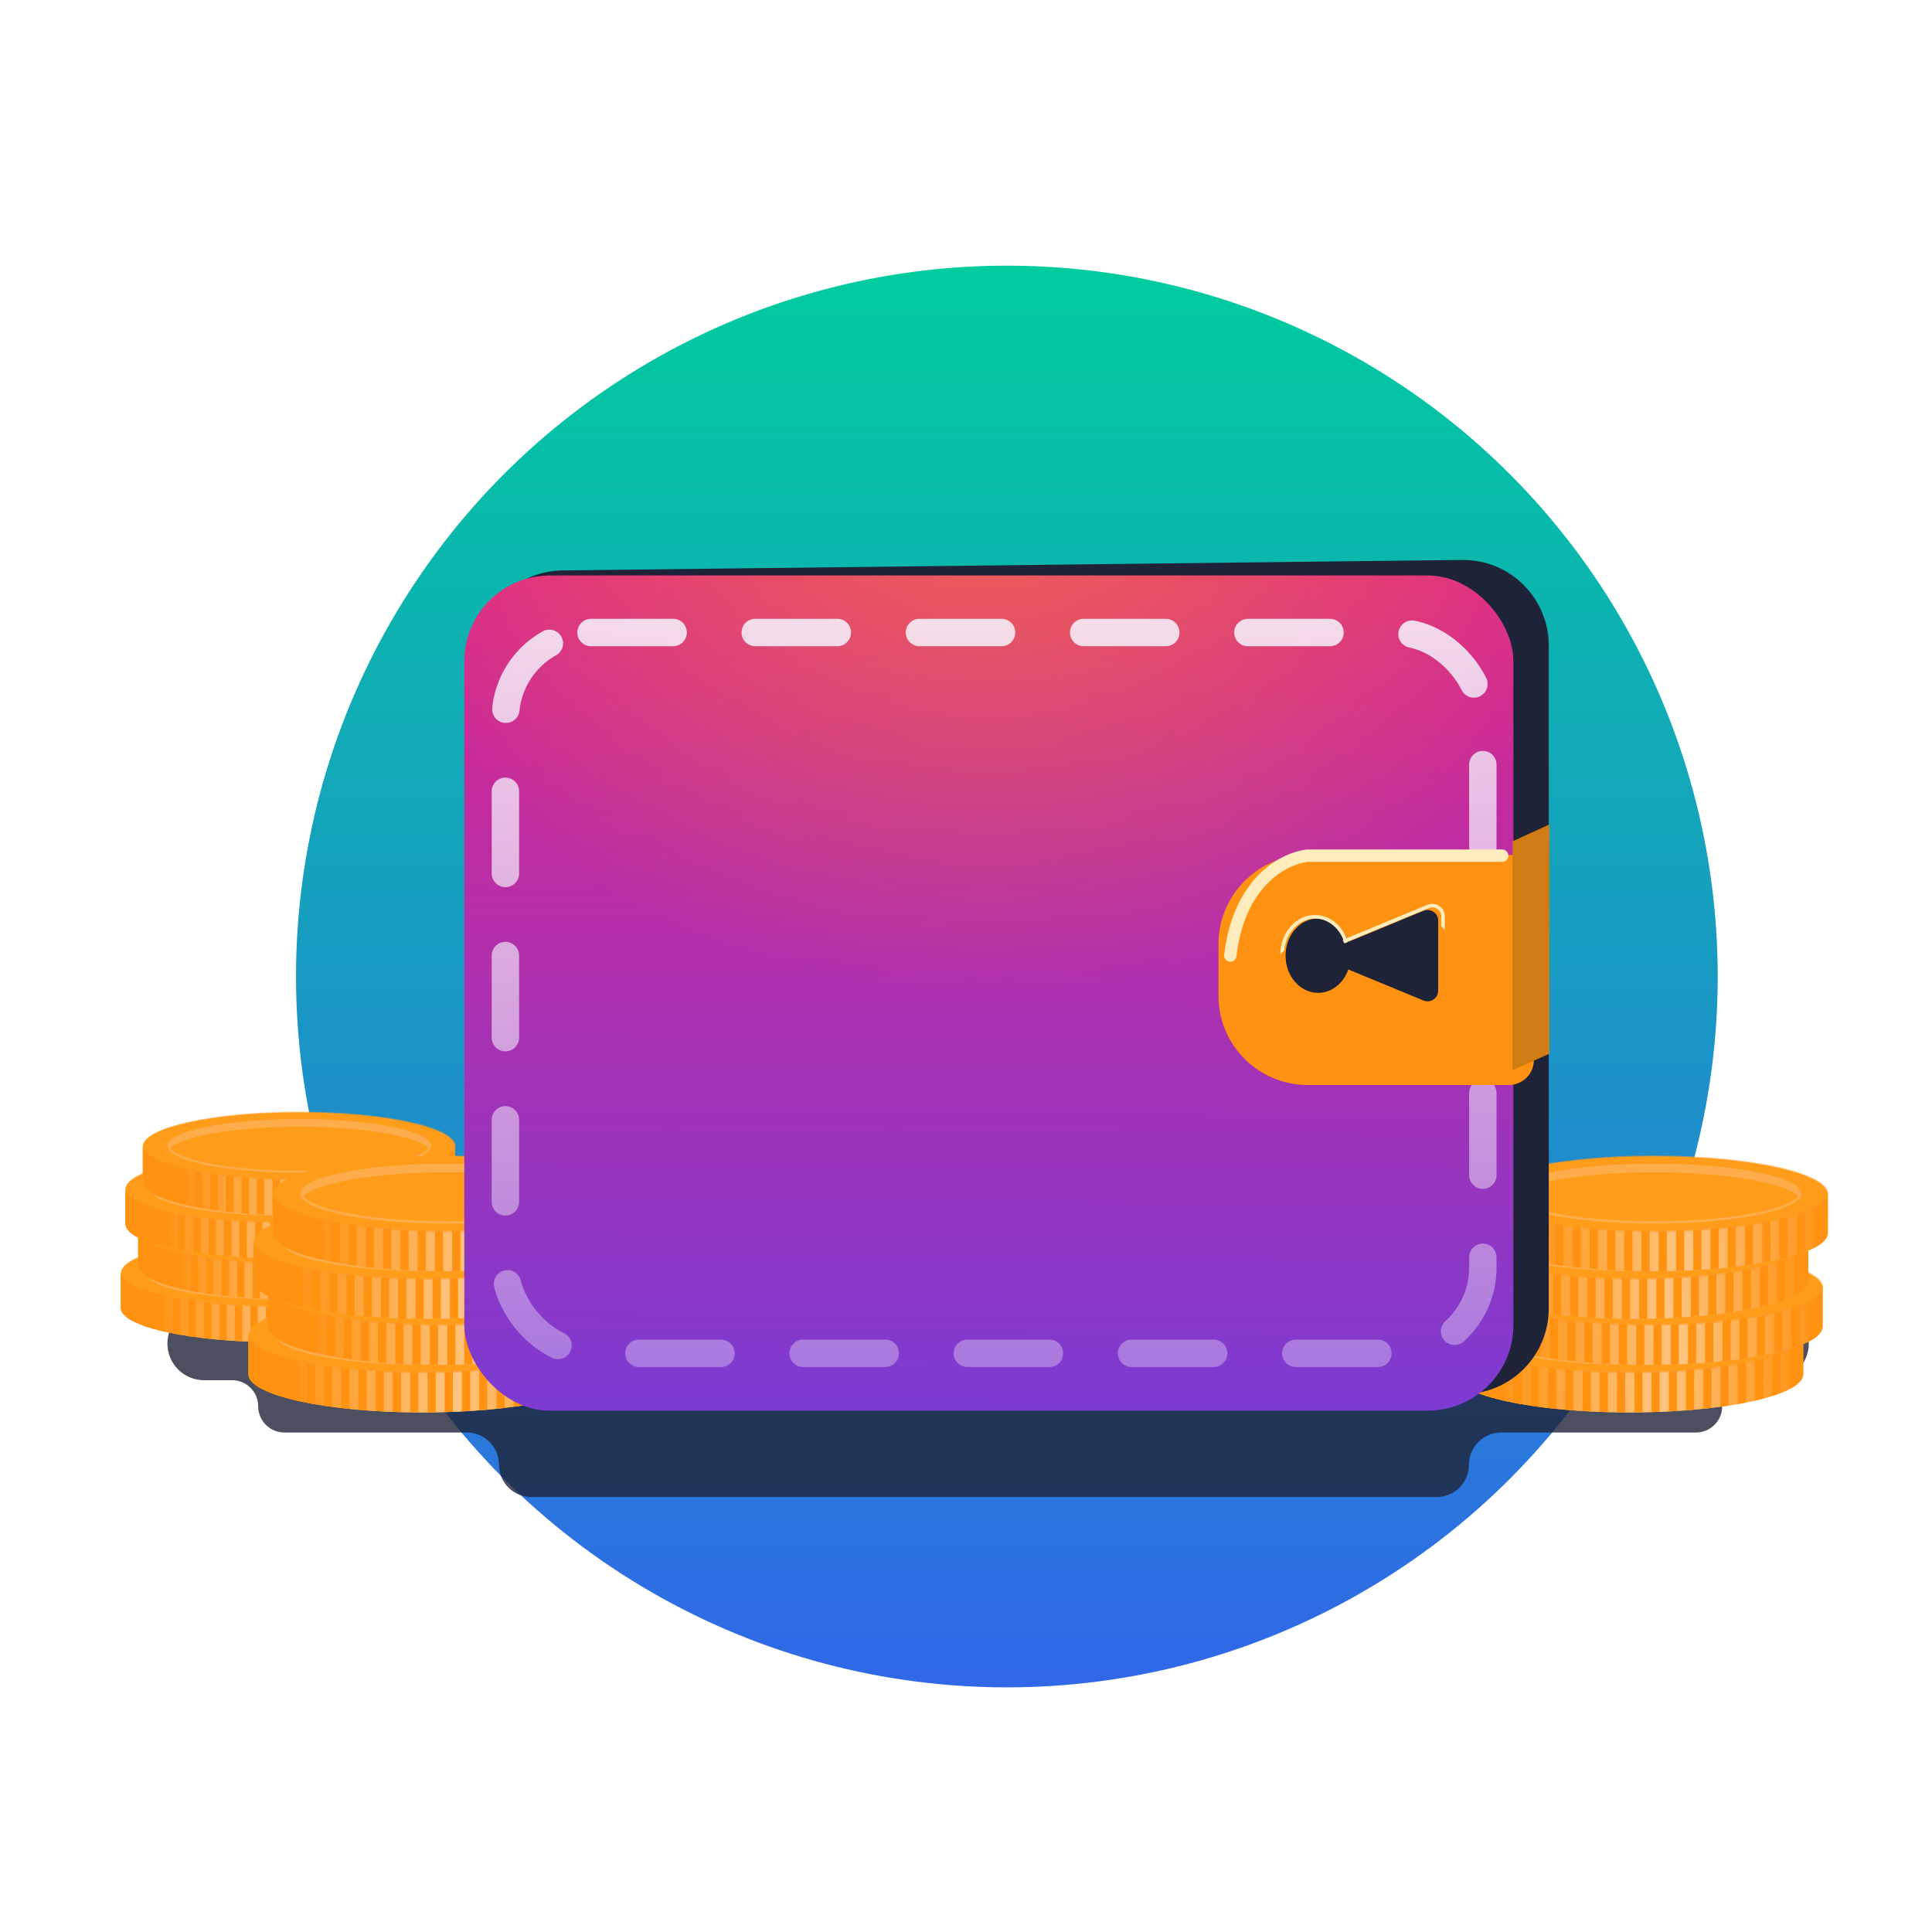 <svg width="80" height="80" viewBox="0 0 80 80" fill="none" xmlns="http://www.w3.org/2000/svg">
<mask id="mask0" mask-type="alpha" maskUnits="userSpaceOnUse" x="0" y="0" width="80" height="80">
<rect width="80" height="80" fill="#C4C4C4"/>
</mask>
<g mask="url(#mask0)">
<circle cx="41.692" cy="40.435" r="29.435" fill="url(#paint0_linear)"/>
<path d="M6.932 55.635C6.932 54.799 7.61 54.12 8.447 54.12H73.383C74.219 54.12 74.898 54.799 74.898 55.635C74.898 56.472 74.219 57.151 73.383 57.151H72.395C71.797 57.151 71.312 57.636 71.312 58.234C71.312 58.832 70.827 59.317 70.228 59.317H62.161C61.423 59.317 60.825 59.916 60.825 60.653C60.825 61.391 60.227 61.989 59.489 61.989H21.998C21.26 61.989 20.662 61.391 20.662 60.653C20.662 59.916 20.064 59.317 19.326 59.317H11.775C11.177 59.317 10.691 58.832 10.691 58.234C10.691 57.636 10.206 57.151 9.608 57.151H8.447C7.61 57.151 6.932 56.472 6.932 55.635Z" fill="#1F2337" fill-opacity="0.8"/>
<path d="M17.928 54.189H17.93V52.729C17.93 51.943 15.036 51.306 11.465 51.306C7.895 51.306 5 51.943 5 52.729V54.189H5.002C5.091 54.958 7.95 55.576 11.465 55.576C14.98 55.576 17.839 54.958 17.928 54.189Z" fill="#FFA318"/>
<path d="M5.011 52.729H5V54.189H5.002C5.091 54.959 7.95 55.576 11.465 55.576C14.98 55.576 17.839 54.959 17.928 54.189H17.93V52.729H17.919C17.725 53.477 14.91 54.07 11.465 54.07C8.02 54.07 5.205 53.477 5.011 52.729Z" fill="url(#paint1_linear)"/>
<path fill-rule="evenodd" clip-rule="evenodd" d="M5.239 53.038V54.544C5.322 54.608 5.424 54.67 5.544 54.729V53.223C5.424 53.164 5.322 53.102 5.239 53.038ZM5.877 53.366V54.872C5.972 54.908 6.074 54.942 6.182 54.976V53.47C6.074 53.436 5.972 53.402 5.877 53.366ZM6.523 53.567V55.073C6.621 55.098 6.723 55.123 6.828 55.147V53.641C6.723 53.617 6.621 53.592 6.523 53.567ZM7.161 53.711V55.217C7.26 55.236 7.362 55.255 7.466 55.273V53.767C7.362 53.749 7.26 53.73 7.161 53.711ZM7.799 53.821V55.327C7.899 55.342 8.001 55.356 8.105 55.37V53.864C8.001 53.85 7.899 53.836 7.799 53.821ZM8.445 53.907V55.413C8.545 55.424 8.647 55.435 8.75 55.446V53.94C8.647 53.929 8.545 53.918 8.445 53.907ZM9.083 53.971V55.477C9.184 55.486 9.286 55.494 9.389 55.502V53.996C9.286 53.988 9.184 53.98 9.083 53.971ZM9.721 54.018V55.524C9.822 55.53 9.924 55.536 10.026 55.541V54.035C9.924 54.03 9.822 54.024 9.721 54.018ZM10.367 54.05V55.556C10.468 55.56 10.57 55.563 10.673 55.566V54.06C10.57 54.057 10.468 54.054 10.367 54.05ZM11.005 54.067V55.573C11.106 55.574 11.208 55.575 11.31 55.576V54.07C11.208 54.069 11.106 54.068 11.005 54.067ZM11.643 54.07V55.575C11.745 55.575 11.847 55.574 11.948 55.572V54.066C11.847 54.068 11.745 54.069 11.643 54.07ZM12.289 54.058V55.564C12.392 55.562 12.494 55.558 12.595 55.554V54.048C12.494 54.052 12.392 54.056 12.289 54.058ZM12.927 54.033V55.539C13.03 55.534 13.132 55.528 13.232 55.522V54.016C13.132 54.022 13.03 54.028 12.927 54.033ZM13.566 53.993V55.499C13.668 55.491 13.77 55.483 13.871 55.474V53.968C13.77 53.977 13.668 53.985 13.566 53.993ZM14.211 53.935V55.441C14.315 55.43 14.416 55.419 14.516 55.407V53.901C14.416 53.913 14.315 53.924 14.211 53.935ZM14.85 53.859V55.365C14.953 55.35 15.055 55.336 15.155 55.32V53.814C15.055 53.83 14.953 53.844 14.85 53.859ZM15.488 53.76V55.266C15.592 55.247 15.694 55.228 15.793 55.209V53.703C15.694 53.722 15.592 53.741 15.488 53.76ZM16.133 53.63V55.136C16.239 55.111 16.341 55.086 16.438 55.06V53.554C16.341 53.58 16.239 53.605 16.133 53.63ZM16.771 53.457V54.963C16.88 54.929 16.982 54.893 17.077 54.857V53.351C16.982 53.387 16.88 53.423 16.771 53.457ZM17.409 53.203V54.709C17.532 54.645 17.634 54.58 17.715 54.512V53.012H17.706C17.628 53.078 17.528 53.142 17.409 53.203Z" fill="#FF9211"/>
<g style="mix-blend-mode:multiply">
<path fill-rule="evenodd" clip-rule="evenodd" d="M16.884 52.853C16.919 52.801 16.938 52.749 16.938 52.695C16.938 52.081 14.494 51.584 11.48 51.584C8.466 51.584 6.022 52.081 6.022 52.695C6.022 52.749 6.041 52.801 6.077 52.853C6.452 52.314 8.728 51.899 11.48 51.899C14.232 51.899 16.508 52.313 16.884 52.853Z" fill="#FFC177"/>
</g>
<path d="M16.89 52.696C16.89 52.757 16.86 52.821 16.793 52.888C16.725 52.955 16.623 53.023 16.487 53.088C16.216 53.218 15.821 53.337 15.328 53.438C14.345 53.638 12.983 53.762 11.478 53.762C9.973 53.762 8.612 53.638 7.628 53.438C7.136 53.337 6.741 53.218 6.47 53.088C6.334 53.023 6.232 52.955 6.164 52.888C6.096 52.821 6.067 52.757 6.067 52.696C6.067 52.636 6.096 52.572 6.164 52.505C6.232 52.438 6.334 52.37 6.47 52.305C6.741 52.174 7.136 52.056 7.628 51.955C8.612 51.755 9.973 51.631 11.478 51.631C12.983 51.631 14.345 51.755 15.328 51.955C15.821 52.056 16.216 52.174 16.487 52.305C16.623 52.37 16.725 52.438 16.793 52.505C16.86 52.572 16.89 52.636 16.89 52.696Z" stroke="#FFC177" stroke-width="0.092"/>
<g style="mix-blend-mode:multiply" opacity="0.5">
<ellipse cx="11.491" cy="52.697" rx="6.465" ry="1.423" fill="#FF981D"/>
</g>
<path d="M18.646 52.422H18.648V50.961C18.648 50.175 15.754 49.538 12.184 49.538C8.613 49.538 5.719 50.175 5.719 50.961V52.422H5.721C5.809 53.191 8.669 53.808 12.184 53.808C15.698 53.808 18.558 53.191 18.646 52.422Z" fill="#FFA318"/>
<path d="M5.731 50.962H5.72V52.422H5.722C5.81 53.191 8.67 53.808 12.185 53.808C15.7 53.808 18.559 53.191 18.648 52.422H18.65V50.962H18.639C18.445 51.709 15.63 52.302 12.185 52.302C8.74 52.302 5.925 51.709 5.731 50.962Z" fill="url(#paint2_linear)"/>
<path fill-rule="evenodd" clip-rule="evenodd" d="M5.975 51.269V52.775C6.057 52.839 6.16 52.901 6.28 52.961V51.455C6.16 51.395 6.057 51.333 5.975 51.269ZM6.612 51.597V53.103C6.707 53.139 6.809 53.174 6.918 53.207V51.701C6.809 51.668 6.707 51.633 6.612 51.597ZM7.259 51.798V53.304C7.356 53.329 7.458 53.354 7.564 53.378V51.872C7.458 51.848 7.356 51.823 7.259 51.798ZM7.896 51.942V53.448C7.995 53.467 8.097 53.486 8.202 53.504V51.998C8.097 51.98 7.995 51.961 7.896 51.942ZM8.535 52.052V53.558C8.635 53.573 8.736 53.587 8.84 53.601V52.095C8.736 52.081 8.635 52.067 8.535 52.052ZM9.18 52.138V53.644C9.281 53.655 9.382 53.666 9.486 53.677V52.171C9.382 52.16 9.281 52.149 9.18 52.138ZM9.819 52.202V53.708C9.919 53.717 10.021 53.725 10.124 53.733V52.227C10.021 52.219 9.919 52.211 9.819 52.202ZM10.457 52.249V53.755C10.557 53.762 10.659 53.767 10.762 53.772V52.266C10.659 52.261 10.557 52.256 10.457 52.249ZM11.103 52.281V53.787C11.204 53.791 11.306 53.794 11.408 53.797V52.291C11.306 52.288 11.204 52.285 11.103 52.281ZM11.741 52.298V53.804C11.842 53.806 11.944 53.806 12.046 53.807V52.301C11.944 52.3 11.842 52.3 11.741 52.298ZM12.379 52.301V53.807C12.481 53.806 12.583 53.805 12.684 53.803V52.297C12.583 52.299 12.481 52.3 12.379 52.301ZM13.025 52.29V53.796C13.127 53.793 13.229 53.789 13.33 53.785V52.279C13.229 52.283 13.127 52.287 13.025 52.29ZM13.663 52.264V53.77C13.765 53.765 13.867 53.759 13.968 53.753V52.247C13.867 52.253 13.765 52.259 13.663 52.264ZM14.3 52.224V53.73C14.403 53.722 14.505 53.714 14.606 53.705V52.199C14.505 52.208 14.403 52.216 14.3 52.224ZM14.947 52.166V53.672C15.05 53.661 15.152 53.65 15.252 53.638V52.132C15.152 52.144 15.05 52.155 14.947 52.166ZM15.585 52.09V53.596C15.688 53.582 15.79 53.567 15.89 53.552V52.046C15.79 52.061 15.688 52.076 15.585 52.09ZM16.223 51.991V53.497C16.327 53.479 16.429 53.46 16.528 53.44V51.934C16.429 51.954 16.327 51.973 16.223 51.991ZM16.869 51.861V53.367C16.974 53.343 17.076 53.317 17.174 53.291V51.785C17.076 51.811 16.974 51.837 16.869 51.861ZM17.507 51.689V53.195C17.616 53.16 17.717 53.125 17.812 53.088V51.582C17.717 51.619 17.616 51.654 17.507 51.689ZM18.145 51.434V52.94C18.267 52.877 18.37 52.811 18.45 52.743V51.243H18.443C18.364 51.309 18.264 51.373 18.145 51.434Z" fill="#FF9211"/>
<g style="mix-blend-mode:multiply">
<path fill-rule="evenodd" clip-rule="evenodd" d="M17.603 51.087C17.639 51.036 17.658 50.983 17.658 50.929C17.658 50.316 15.214 49.818 12.2 49.818C9.186 49.818 6.742 50.316 6.742 50.929C6.742 50.983 6.761 51.035 6.797 51.087C7.173 50.548 9.448 50.133 12.2 50.133C14.952 50.133 17.228 50.548 17.603 51.087Z" fill="#FFC177"/>
</g>
<path d="M17.61 50.929C17.61 50.989 17.58 51.053 17.513 51.12C17.445 51.188 17.343 51.255 17.207 51.32C16.936 51.451 16.541 51.57 16.048 51.67C15.064 51.87 13.703 51.995 12.198 51.995C10.693 51.995 9.332 51.87 8.348 51.67C7.856 51.57 7.461 51.451 7.189 51.32C7.054 51.255 6.951 51.188 6.884 51.12C6.816 51.053 6.786 50.989 6.786 50.929C6.786 50.868 6.816 50.804 6.884 50.737C6.951 50.67 7.054 50.603 7.189 50.537C7.461 50.407 7.856 50.288 8.348 50.188C9.332 49.987 10.693 49.863 12.198 49.863C13.703 49.863 15.064 49.987 16.048 50.188C16.541 50.288 16.936 50.407 17.207 50.537C17.343 50.603 17.445 50.67 17.513 50.737C17.58 50.804 17.61 50.868 17.61 50.929Z" stroke="#FFC177" stroke-width="0.092"/>
<g style="mix-blend-mode:multiply" opacity="0.5">
<ellipse cx="12.209" cy="50.931" rx="6.465" ry="1.423" fill="#FF981D"/>
</g>
<path d="M18.12 50.716H18.122V49.256C18.122 48.469 15.228 47.832 11.657 47.832C8.087 47.832 5.192 48.469 5.192 49.256V50.716H5.194C5.283 51.485 8.142 52.102 11.657 52.102C15.172 52.102 18.031 51.485 18.12 50.716Z" fill="#FFA318"/>
<path d="M5.203 49.256H5.192V50.716H5.194C5.283 51.485 8.142 52.103 11.657 52.103C15.172 52.103 18.031 51.485 18.12 50.716H18.122V49.256H18.111C17.917 50.004 15.102 50.597 11.657 50.597C8.212 50.597 5.397 50.004 5.203 49.256Z" fill="url(#paint3_linear)"/>
<path fill-rule="evenodd" clip-rule="evenodd" d="M5.434 49.561V51.067C5.516 51.131 5.618 51.194 5.739 51.254V49.747C5.618 49.688 5.516 49.625 5.434 49.561ZM6.08 49.894V51.4C6.175 51.435 6.277 51.47 6.385 51.503V49.997C6.277 49.964 6.175 49.929 6.08 49.894ZM6.718 50.091V51.597C6.816 51.623 6.917 51.648 7.023 51.671V50.165C6.917 50.142 6.816 50.117 6.718 50.091ZM7.356 50.236V51.742C7.455 51.761 7.556 51.78 7.661 51.798V50.292C7.556 50.274 7.455 50.255 7.356 50.236ZM8.002 50.347V51.853C8.102 51.868 8.203 51.882 8.307 51.896V50.39C8.203 50.377 8.102 50.362 8.002 50.347ZM8.64 50.432V51.938C8.74 51.949 8.842 51.961 8.945 51.971V50.465C8.842 50.455 8.74 50.443 8.64 50.432ZM9.278 50.496V52.002C9.379 52.011 9.48 52.019 9.583 52.027V50.521C9.48 50.513 9.379 50.505 9.278 50.496ZM9.916 50.544V52.05C10.017 52.056 10.118 52.062 10.221 52.067V50.561C10.118 50.556 10.017 50.55 9.916 50.544ZM10.562 50.575V52.081C10.663 52.085 10.765 52.089 10.867 52.091V50.585C10.765 50.583 10.663 50.579 10.562 50.575ZM11.2 50.592V52.098C11.301 52.1 11.403 52.101 11.505 52.101V50.595C11.403 50.595 11.301 50.594 11.2 50.592ZM11.838 50.595V52.101C11.94 52.1 12.042 52.099 12.143 52.098V50.592C12.042 50.593 11.94 50.594 11.838 50.595ZM12.484 50.584V52.09C12.586 52.087 12.688 52.084 12.789 52.08V50.574C12.688 50.578 12.586 50.581 12.484 50.584ZM13.122 50.559V52.065C13.225 52.06 13.326 52.054 13.427 52.047V50.541C13.326 50.548 13.225 50.554 13.122 50.559ZM13.76 50.519V52.025C13.863 52.017 13.964 52.008 14.065 51.999V50.493C13.964 50.502 13.863 50.511 13.76 50.519ZM14.406 50.461V51.967C14.509 51.956 14.611 51.945 14.711 51.933V50.427C14.611 50.439 14.509 50.45 14.406 50.461ZM15.044 50.385V51.891C15.147 51.877 15.249 51.862 15.349 51.846V50.34C15.249 50.356 15.147 50.371 15.044 50.385ZM15.682 50.286V51.792C15.787 51.773 15.888 51.754 15.987 51.735V50.229C15.888 50.248 15.787 50.267 15.682 50.286ZM16.328 50.156V51.662C16.433 51.638 16.535 51.612 16.633 51.586V50.08C16.535 50.106 16.433 50.132 16.328 50.156ZM16.966 49.984V51.49C17.075 51.456 17.177 51.42 17.271 51.383V49.877C17.177 49.914 17.075 49.95 16.966 49.984ZM17.604 49.73V51.236C17.727 51.173 17.829 51.107 17.909 51.04V49.537H17.905C17.825 49.603 17.724 49.668 17.604 49.73Z" fill="#FF9211"/>
<g style="mix-blend-mode:multiply">
<path fill-rule="evenodd" clip-rule="evenodd" d="M17.076 49.379C17.112 49.328 17.131 49.275 17.131 49.222C17.131 48.608 14.687 48.11 11.673 48.11C8.659 48.11 6.215 48.608 6.215 49.222C6.215 49.275 6.234 49.328 6.27 49.379C6.645 48.84 8.921 48.425 11.673 48.425C14.425 48.425 16.701 48.84 17.076 49.379Z" fill="#FFC177"/>
</g>
<path d="M17.082 49.223C17.082 49.283 17.053 49.347 16.985 49.415C16.918 49.482 16.815 49.549 16.68 49.614C16.408 49.745 16.013 49.864 15.521 49.964C14.537 50.164 13.176 50.289 11.671 50.289C10.166 50.289 8.805 50.164 7.821 49.964C7.328 49.864 6.933 49.745 6.662 49.614C6.526 49.549 6.424 49.482 6.356 49.415C6.289 49.347 6.259 49.283 6.259 49.223C6.259 49.163 6.289 49.099 6.356 49.032C6.424 48.964 6.526 48.897 6.662 48.832C6.933 48.701 7.328 48.582 7.821 48.482C8.805 48.282 10.166 48.157 11.671 48.157C13.176 48.157 14.537 48.282 15.521 48.482C16.013 48.582 16.408 48.701 16.68 48.832C16.815 48.897 16.918 48.964 16.985 49.032C17.053 49.099 17.082 49.163 17.082 49.223Z" stroke="#FFC177" stroke-width="0.092"/>
<g style="mix-blend-mode:multiply" opacity="0.5">
<ellipse cx="11.674" cy="49.22" rx="6.465" ry="1.423" fill="#FF981D"/>
</g>
<path d="M18.839 48.945H18.841V47.485C18.841 46.699 15.947 46.062 12.377 46.062C8.806 46.062 5.912 46.699 5.912 47.485V48.945H5.914C6.002 49.715 8.862 50.332 12.377 50.332C15.891 50.332 18.751 49.715 18.839 48.945Z" fill="#FFA318"/>
<path d="M5.922 47.486H5.912V48.946H5.914C6.002 49.715 8.862 50.333 12.377 50.333C15.891 50.333 18.751 49.715 18.839 48.946H18.841V47.486H18.831C18.637 48.234 15.821 48.827 12.377 48.827C8.932 48.827 6.117 48.234 5.922 47.486Z" fill="url(#paint4_linear)"/>
<path fill-rule="evenodd" clip-rule="evenodd" d="M6.156 47.793V49.299C6.238 49.363 6.34 49.425 6.461 49.485V47.979C6.34 47.919 6.238 47.857 6.156 47.793ZM6.793 48.122V49.628C6.888 49.664 6.99 49.698 7.098 49.732V48.226C6.99 48.192 6.888 48.158 6.793 48.122ZM7.439 48.323V49.829C7.537 49.854 7.639 49.879 7.744 49.903V48.397C7.639 48.373 7.537 48.348 7.439 48.323ZM8.077 48.467V49.973C8.176 49.992 8.278 50.011 8.382 50.029V48.523C8.278 48.505 8.176 48.486 8.077 48.467ZM8.716 48.577V50.083C8.815 50.098 8.917 50.113 9.021 50.127V48.62C8.917 48.607 8.815 48.592 8.716 48.577ZM9.361 48.663V50.169C9.461 50.181 9.563 50.192 9.666 50.202V48.696C9.563 48.686 9.461 48.675 9.361 48.663ZM10 48.728V50.234C10.1 50.242 10.202 50.251 10.305 50.258V48.752C10.202 48.745 10.1 48.736 10 48.728ZM10.637 48.775V50.281C10.738 50.287 10.84 50.293 10.943 50.298V48.792C10.84 48.787 10.738 48.781 10.637 48.775ZM11.284 48.807V50.313C11.385 50.316 11.486 50.32 11.589 50.322V48.816C11.486 48.814 11.385 48.81 11.284 48.807ZM11.921 48.823V50.329C12.023 50.331 12.124 50.332 12.227 50.332V48.826C12.124 48.826 12.023 48.825 11.921 48.823ZM12.559 48.826V50.332C12.662 50.332 12.763 50.33 12.864 50.329V48.823C12.763 48.824 12.662 48.826 12.559 48.826ZM13.206 48.815V50.321C13.308 50.318 13.41 50.315 13.511 50.311V48.805C13.41 48.809 13.308 48.812 13.206 48.815ZM13.843 48.79V50.296C13.946 50.291 14.048 50.285 14.149 50.279V48.773C14.048 48.779 13.946 48.785 13.843 48.79ZM14.481 48.749V50.255C14.584 50.248 14.686 50.239 14.786 50.23V48.724C14.686 48.733 14.584 48.742 14.481 48.749ZM15.12 48.693V50.199C15.223 50.188 15.325 50.176 15.425 50.165V48.659C15.325 48.67 15.223 48.682 15.12 48.693ZM15.765 48.615V50.121C15.869 50.108 15.971 50.093 16.07 50.077V48.571C15.971 48.587 15.869 48.602 15.765 48.615ZM16.404 48.517V50.023C16.508 50.004 16.61 49.985 16.709 49.966V48.46C16.61 48.479 16.508 48.498 16.404 48.517ZM17.042 48.388V49.894C17.147 49.87 17.249 49.845 17.347 49.819V48.313C17.249 48.339 17.147 48.364 17.042 48.388ZM17.688 48.215V49.721C17.796 49.686 17.898 49.651 17.993 49.614V48.108C17.898 48.145 17.796 48.18 17.688 48.215ZM18.326 47.961V49.467C18.448 49.403 18.55 49.337 18.631 49.27V47.769H18.625C18.545 47.835 18.445 47.899 18.326 47.961Z" fill="#FF9211"/>
<g style="mix-blend-mode:multiply">
<path fill-rule="evenodd" clip-rule="evenodd" d="M17.801 47.611C17.837 47.559 17.855 47.507 17.855 47.453C17.855 46.839 15.412 46.342 12.398 46.342C9.384 46.342 6.94 46.839 6.94 47.453C6.94 47.507 6.959 47.559 6.994 47.61C7.37 47.071 9.646 46.656 12.398 46.656C15.15 46.656 17.426 47.071 17.801 47.611Z" fill="#FFC177"/>
</g>
<path d="M17.802 47.453C17.802 47.514 17.772 47.578 17.704 47.645C17.637 47.712 17.535 47.779 17.399 47.845C17.128 47.975 16.732 48.094 16.24 48.194C15.256 48.395 13.895 48.519 12.39 48.519C10.885 48.519 9.524 48.395 8.54 48.194C8.048 48.094 7.652 47.975 7.381 47.845C7.245 47.779 7.143 47.712 7.076 47.645C7.008 47.578 6.978 47.514 6.978 47.453C6.978 47.393 7.008 47.329 7.076 47.262C7.143 47.194 7.245 47.127 7.381 47.062C7.652 46.931 8.048 46.812 8.54 46.712C9.524 46.512 10.885 46.388 12.39 46.388C13.895 46.388 15.256 46.512 16.24 46.712C16.732 46.812 17.128 46.931 17.399 47.062C17.535 47.127 17.637 47.194 17.704 47.262C17.772 47.329 17.802 47.393 17.802 47.453Z" stroke="#FFC177" stroke-width="0.092"/>
<g style="mix-blend-mode:multiply" opacity="0.5">
<ellipse cx="12.4" cy="47.453" rx="6.465" ry="1.423" fill="#FF981D"/>
</g>
<path d="M24.697 56.941H24.699V55.313C24.699 54.436 21.472 53.726 17.491 53.726C13.511 53.726 10.284 54.436 10.284 55.313V56.941H10.286C10.385 57.798 13.573 58.487 17.491 58.487C21.41 58.487 24.598 57.798 24.697 56.941Z" fill="#FFA318"/>
<path d="M10.296 55.312H10.284V56.94H10.287C10.385 57.798 13.574 58.486 17.492 58.486C21.411 58.486 24.599 57.798 24.698 56.94H24.7V55.312H24.688C24.471 56.146 21.333 56.807 17.492 56.807C13.652 56.807 10.513 56.146 10.296 55.312Z" fill="url(#paint5_linear)"/>
<path fill-rule="evenodd" clip-rule="evenodd" d="M10.557 55.651V57.33C10.649 57.401 10.763 57.47 10.897 57.537V55.858C10.763 55.791 10.649 55.722 10.557 55.651ZM11.274 56.02V57.699C11.38 57.739 11.494 57.777 11.615 57.815V56.136C11.494 56.098 11.38 56.06 11.274 56.02ZM11.984 56.24V57.92C12.093 57.948 12.207 57.975 12.325 58.002V56.323C12.207 56.297 12.093 56.269 11.984 56.24ZM12.702 56.403V58.082C12.812 58.103 12.926 58.124 13.042 58.144V56.465C12.926 56.445 12.812 56.424 12.702 56.403ZM13.412 56.525V58.204C13.523 58.221 13.636 58.237 13.752 58.253V56.574C13.636 56.558 13.523 56.542 13.412 56.525ZM14.13 56.621V58.3C14.241 58.313 14.355 58.325 14.47 58.337V56.658C14.355 56.646 14.241 56.634 14.13 56.621ZM14.839 56.693V58.372C14.951 58.382 15.065 58.391 15.18 58.399V56.72C15.065 56.712 14.951 56.703 14.839 56.693ZM15.557 56.746V58.425C15.669 58.432 15.783 58.438 15.897 58.444V56.765C15.783 56.759 15.669 56.753 15.557 56.746ZM16.267 56.781V58.46C16.38 58.464 16.493 58.468 16.607 58.471V56.792C16.493 56.789 16.38 56.785 16.267 56.781ZM16.985 56.8V58.479C17.097 58.481 17.211 58.482 17.325 58.483V56.803C17.211 56.803 17.097 56.802 16.985 56.8ZM17.703 56.803V58.482C17.817 58.481 17.93 58.48 18.043 58.478V56.799C17.93 56.801 17.817 56.803 17.703 56.803ZM18.412 56.791V58.47C18.526 58.467 18.64 58.463 18.752 58.459V56.78C18.64 56.784 18.526 56.788 18.412 56.791ZM19.13 56.763V58.442C19.245 58.436 19.358 58.429 19.471 58.422V56.743C19.358 56.75 19.245 56.757 19.13 56.763ZM19.84 56.718V58.397C19.954 58.388 20.068 58.379 20.18 58.369V56.69C20.068 56.7 19.954 56.709 19.84 56.718ZM20.558 56.654V58.333C20.673 58.321 20.787 58.308 20.898 58.295V56.616C20.787 56.629 20.673 56.642 20.558 56.654ZM21.267 56.569V58.248C21.383 58.232 21.496 58.216 21.608 58.199V56.52C21.496 56.537 21.383 56.553 21.267 56.569ZM21.985 56.458V58.137C22.102 58.116 22.215 58.095 22.326 58.073V56.394C22.215 56.416 22.102 56.437 21.985 56.458ZM22.695 56.315V57.994C22.813 57.967 22.926 57.939 23.035 57.91V56.231C22.926 56.26 22.813 56.288 22.695 56.315ZM23.413 56.122V57.801C23.534 57.763 23.648 57.723 23.753 57.683V56.004C23.648 56.044 23.534 56.084 23.413 56.122ZM24.122 55.84V57.52C24.259 57.449 24.373 57.377 24.463 57.301V55.624H24.461C24.371 55.698 24.258 55.771 24.122 55.84Z" fill="#FF9211"/>
<g style="mix-blend-mode:multiply">
<path fill-rule="evenodd" clip-rule="evenodd" d="M23.532 55.452C23.572 55.395 23.593 55.336 23.593 55.276C23.593 54.592 20.868 54.037 17.508 54.037C14.147 54.037 11.423 54.592 11.423 55.276C11.423 55.336 11.444 55.395 11.484 55.452C11.902 54.851 14.44 54.388 17.508 54.388C20.576 54.388 23.113 54.85 23.532 55.452Z" fill="#FFC177"/>
</g>
<path d="M23.543 55.276C23.543 55.343 23.51 55.414 23.434 55.489C23.359 55.564 23.245 55.639 23.094 55.712C22.791 55.857 22.351 55.99 21.802 56.102C20.705 56.325 19.187 56.464 17.509 56.464C15.832 56.464 14.314 56.325 13.217 56.102C12.668 55.99 12.227 55.857 11.925 55.712C11.774 55.639 11.66 55.564 11.585 55.489C11.509 55.414 11.476 55.343 11.476 55.276C11.476 55.208 11.509 55.137 11.585 55.062C11.66 54.987 11.774 54.912 11.925 54.839C12.227 54.694 12.668 54.561 13.217 54.449C14.314 54.226 15.832 54.087 17.509 54.087C19.187 54.087 20.705 54.226 21.802 54.449C22.351 54.561 22.791 54.694 23.094 54.839C23.245 54.912 23.359 54.987 23.434 55.062C23.51 55.137 23.543 55.208 23.543 55.276Z" stroke="#FFC177" stroke-width="0.102"/>
<g style="mix-blend-mode:multiply" opacity="0.5">
<ellipse cx="17.516" cy="55.277" rx="7.208" ry="1.587" fill="#FF981D"/>
</g>
<path d="M25.512 54.971H25.514V53.343C25.514 52.467 22.287 51.756 18.306 51.756C14.326 51.756 11.099 52.467 11.099 53.343V54.971H11.101C11.2 55.829 14.388 56.517 18.306 56.517C22.225 56.517 25.413 55.829 25.512 54.971Z" fill="#FFA318"/>
<path d="M11.111 53.343H11.099V54.971H11.101C11.2 55.829 14.388 56.517 18.306 56.517C22.225 56.517 25.413 55.829 25.512 54.971H25.514V53.343H25.502C25.285 54.177 22.147 54.838 18.306 54.838C14.466 54.838 11.327 54.177 11.111 53.343Z" fill="url(#paint6_linear)"/>
<path fill-rule="evenodd" clip-rule="evenodd" d="M11.369 53.682V55.361C11.461 55.433 11.575 55.502 11.709 55.569V53.89C11.575 53.823 11.461 53.754 11.369 53.682ZM12.086 54.053V55.732C12.192 55.771 12.306 55.81 12.427 55.847V54.168C12.306 54.131 12.192 54.092 12.086 54.053ZM12.796 54.273V55.952C12.905 55.981 13.019 56.008 13.136 56.035V54.356C13.019 54.329 12.905 54.302 12.796 54.273ZM13.514 54.435V56.114C13.624 56.136 13.738 56.157 13.854 56.177V54.498C13.738 54.478 13.624 54.457 13.514 54.435ZM14.224 54.558V56.237C14.335 56.254 14.448 56.27 14.564 56.286V54.607C14.448 54.591 14.335 54.575 14.224 54.558ZM14.941 54.654V56.333C15.053 56.346 15.167 56.358 15.282 56.37V54.691C15.167 54.679 15.053 54.667 14.941 54.654ZM15.651 54.726V56.405C15.763 56.415 15.877 56.424 15.992 56.432V54.753C15.877 54.745 15.763 54.736 15.651 54.726ZM16.369 54.779V56.458C16.481 56.465 16.595 56.471 16.709 56.477V54.798C16.595 54.792 16.481 54.786 16.369 54.779ZM17.079 54.814V56.493C17.191 56.497 17.305 56.501 17.419 56.504V54.825C17.305 54.822 17.191 54.818 17.079 54.814ZM17.797 54.833V56.512C17.909 56.514 18.023 56.515 18.137 56.516V54.837C18.023 54.836 17.909 54.835 17.797 54.833ZM18.515 54.836V56.515C18.629 56.515 18.742 56.513 18.855 56.511V54.833C18.742 54.834 18.629 54.836 18.515 54.836ZM19.224 54.824V56.503C19.338 56.5 19.452 56.496 19.564 56.492V54.813C19.452 54.817 19.338 54.821 19.224 54.824ZM19.942 54.796V56.475C20.057 56.469 20.17 56.463 20.282 56.456V54.777C20.17 54.784 20.057 54.79 19.942 54.796ZM20.652 54.751V56.43C20.767 56.421 20.88 56.412 20.992 56.402V54.723C20.88 54.733 20.767 54.742 20.652 54.751ZM21.37 54.687V56.366C21.485 56.354 21.598 56.341 21.71 56.328V54.649C21.598 54.662 21.485 54.675 21.37 54.687ZM22.08 54.602V56.281C22.195 56.266 22.309 56.249 22.42 56.232V54.553C22.309 54.57 22.195 54.587 22.08 54.602ZM22.797 54.491V56.17C22.914 56.15 23.027 56.129 23.138 56.107V54.428C23.027 54.45 22.914 54.471 22.797 54.491ZM23.507 54.349V56.028C23.625 56.001 23.739 55.973 23.848 55.944V54.265C23.739 54.294 23.625 54.322 23.507 54.349ZM24.225 54.156V55.835C24.346 55.797 24.46 55.757 24.565 55.717V54.038C24.46 54.078 24.346 54.118 24.225 54.156ZM24.943 53.87V55.549C25.079 55.478 25.194 55.405 25.283 55.329V53.657H25.274C25.186 53.73 25.075 53.801 24.943 53.87Z" fill="#FF9211"/>
<g style="mix-blend-mode:multiply">
<path fill-rule="evenodd" clip-rule="evenodd" d="M24.35 53.486C24.39 53.429 24.41 53.37 24.41 53.311C24.41 52.626 21.686 52.071 18.326 52.071C14.965 52.071 12.241 52.626 12.241 53.311C12.241 53.37 12.261 53.429 12.301 53.486C12.72 52.885 15.258 52.422 18.325 52.422C21.394 52.422 23.932 52.885 24.35 53.486Z" fill="#FFC177"/>
</g>
<path d="M24.357 53.307C24.357 53.374 24.324 53.445 24.249 53.52C24.173 53.595 24.059 53.67 23.908 53.743C23.606 53.889 23.165 54.021 22.616 54.133C21.519 54.356 20.002 54.495 18.324 54.495C16.646 54.495 15.128 54.356 14.031 54.133C13.483 54.021 13.042 53.889 12.739 53.743C12.588 53.67 12.474 53.595 12.399 53.52C12.323 53.445 12.29 53.374 12.29 53.307C12.29 53.239 12.323 53.168 12.399 53.093C12.474 53.018 12.588 52.943 12.739 52.87C13.042 52.725 13.483 52.592 14.031 52.48C15.128 52.257 16.646 52.118 18.324 52.118C20.002 52.118 21.519 52.257 22.616 52.48C23.165 52.592 23.606 52.725 23.908 52.87C24.059 52.943 24.173 53.018 24.249 53.093C24.324 53.168 24.357 53.239 24.357 53.307Z" stroke="#FFC177" stroke-width="0.102"/>
<g style="mix-blend-mode:multiply" opacity="0.5">
<ellipse cx="18.322" cy="53.307" rx="7.208" ry="1.587" fill="#FF981D"/>
</g>
<path d="M24.911 53.066H24.914V51.438C24.914 50.562 21.687 49.852 17.706 49.852C13.725 49.852 10.498 50.562 10.498 51.438V53.066H10.501C10.599 53.924 13.787 54.612 17.706 54.612C21.625 54.612 24.813 53.924 24.911 53.066Z" fill="#FFA318"/>
<path d="M10.51 51.439H10.498V53.067H10.501C10.599 53.924 13.788 54.613 17.706 54.613C21.625 54.613 24.813 53.924 24.912 53.067H24.914V51.439H24.902C24.685 52.272 21.547 52.934 17.706 52.934C13.866 52.934 10.727 52.272 10.51 51.439Z" fill="url(#paint7_linear)"/>
<path fill-rule="evenodd" clip-rule="evenodd" d="M10.774 51.786V53.465C10.867 53.535 10.981 53.604 11.115 53.67V51.991C10.981 51.925 10.867 51.856 10.774 51.786ZM11.485 52.149V53.828C11.591 53.868 11.704 53.906 11.825 53.944V52.265C11.704 52.227 11.591 52.189 11.485 52.149ZM12.202 52.371V54.05C12.311 54.079 12.425 54.106 12.542 54.133V52.454C12.425 52.427 12.311 52.4 12.202 52.371ZM12.92 52.533V54.212C13.03 54.234 13.144 54.255 13.26 54.275V52.596C13.144 52.575 13.03 52.555 12.92 52.533ZM13.63 52.655V54.334C13.741 54.351 13.854 54.367 13.97 54.383V52.703C13.854 52.688 13.741 52.672 13.63 52.655ZM14.347 52.751V54.429C14.459 54.443 14.572 54.455 14.688 54.467V52.788C14.572 52.776 14.459 52.764 14.347 52.751ZM15.057 52.822V54.501C15.169 54.511 15.283 54.52 15.398 54.529V52.85C15.283 52.841 15.169 52.832 15.057 52.822ZM15.775 52.875V54.554C15.887 54.561 16.001 54.567 16.115 54.573V52.894C16.001 52.888 15.887 52.882 15.775 52.875ZM16.485 52.91V54.589C16.597 54.593 16.711 54.597 16.825 54.6V52.921C16.711 52.918 16.597 52.914 16.485 52.91ZM17.203 52.929V54.608C17.315 54.609 17.429 54.611 17.543 54.611V52.932C17.429 52.931 17.315 52.93 17.203 52.929ZM17.912 52.932V54.611C18.026 54.61 18.14 54.609 18.253 54.607V52.928C18.14 52.93 18.026 52.931 17.912 52.932ZM18.63 52.919V54.598C18.744 54.595 18.858 54.591 18.97 54.587V52.908C18.858 52.912 18.744 52.916 18.63 52.919ZM19.348 52.891V54.57C19.463 54.564 19.576 54.557 19.688 54.55V52.871C19.576 52.878 19.463 52.885 19.348 52.891ZM20.058 52.846V54.525C20.172 54.516 20.286 54.507 20.398 54.497V52.818C20.286 52.828 20.172 52.837 20.058 52.846ZM20.776 52.781V54.46C20.891 54.448 21.004 54.436 21.116 54.422V52.743C21.004 52.757 20.891 52.769 20.776 52.781ZM21.485 52.696V54.375C21.601 54.36 21.714 54.343 21.825 54.326V52.647C21.714 52.664 21.601 52.681 21.485 52.696ZM22.203 52.585V54.264C22.32 54.243 22.433 54.222 22.544 54.2V52.521C22.433 52.543 22.32 52.564 22.203 52.585ZM22.913 52.442V54.121C23.03 54.093 23.144 54.065 23.253 54.036V52.358C23.144 52.386 23.03 52.414 22.913 52.442ZM23.631 52.248V53.927C23.752 53.888 23.866 53.849 23.971 53.808V52.129C23.866 52.169 23.752 52.209 23.631 52.248ZM24.34 51.964V53.643C24.477 53.572 24.591 53.498 24.68 53.422V51.751H24.671C24.583 51.825 24.472 51.895 24.34 51.964Z" fill="#FF9211"/>
<g style="mix-blend-mode:multiply">
<path fill-rule="evenodd" clip-rule="evenodd" d="M23.756 51.577C23.796 51.52 23.816 51.461 23.816 51.402C23.816 50.718 21.092 50.163 17.731 50.163C14.371 50.163 11.647 50.718 11.647 51.402C11.647 51.462 11.667 51.521 11.708 51.578C12.124 50.976 14.663 50.513 17.732 50.513C20.799 50.513 23.336 50.976 23.756 51.577Z" fill="#FFC177"/>
</g>
<path d="M23.757 51.402C23.757 51.469 23.724 51.541 23.649 51.615C23.573 51.691 23.459 51.765 23.308 51.838C23.006 51.984 22.565 52.116 22.016 52.228C20.919 52.452 19.401 52.59 17.724 52.59C16.046 52.59 14.528 52.452 13.431 52.228C12.882 52.116 12.442 51.984 12.139 51.838C11.988 51.765 11.874 51.691 11.799 51.615C11.723 51.541 11.69 51.469 11.69 51.402C11.69 51.335 11.723 51.263 11.799 51.188C11.874 51.113 11.988 51.038 12.139 50.966C12.442 50.82 12.882 50.688 13.431 50.576C14.528 50.352 16.046 50.214 17.724 50.214C19.401 50.214 20.919 50.352 22.016 50.576C22.565 50.688 23.006 50.82 23.308 50.966C23.459 51.038 23.573 51.113 23.649 51.188C23.724 51.263 23.757 51.335 23.757 51.402Z" stroke="#FFC177" stroke-width="0.102"/>
<g style="mix-blend-mode:multiply" opacity="0.5">
<ellipse cx="17.724" cy="51.401" rx="7.208" ry="1.587" fill="#FF981D"/>
</g>
<path d="M25.714 51.094H25.716V49.466C25.716 48.59 22.489 47.879 18.508 47.879C14.528 47.879 11.301 48.59 11.301 49.466V51.094H11.303C11.402 51.951 14.59 52.64 18.508 52.64C22.427 52.64 25.615 51.951 25.714 51.094Z" fill="#FFA318"/>
<path d="M11.312 49.466H11.3V51.094H11.303C11.402 51.952 14.59 52.64 18.508 52.64C22.427 52.64 25.615 51.952 25.714 51.094H25.716V49.466H25.704C25.487 50.3 22.349 50.961 18.508 50.961C14.668 50.961 11.529 50.3 11.312 49.466Z" fill="url(#paint8_linear)"/>
<path fill-rule="evenodd" clip-rule="evenodd" d="M11.576 49.808V51.487C11.668 51.559 11.782 51.628 11.917 51.695V50.016C11.782 49.949 11.668 49.88 11.576 49.808ZM12.294 50.177V51.856C12.4 51.896 12.514 51.934 12.634 51.972V50.293C12.514 50.255 12.4 50.217 12.294 50.177ZM13.004 50.398V52.077C13.113 52.105 13.226 52.133 13.344 52.159V50.48C13.226 50.454 13.113 50.426 13.004 50.398ZM13.722 50.56V52.239C13.832 52.26 13.945 52.281 14.062 52.301V50.622C13.945 50.602 13.832 50.581 13.722 50.56ZM14.432 50.682V52.361C14.543 52.378 14.656 52.394 14.772 52.41V50.731C14.656 50.715 14.543 50.699 14.432 50.682ZM15.149 50.778V52.457C15.261 52.47 15.374 52.482 15.489 52.494V50.815C15.374 50.803 15.261 50.791 15.149 50.778ZM15.859 50.85V52.529C15.971 52.538 16.085 52.548 16.199 52.556V50.877C16.085 50.869 15.971 50.859 15.859 50.85ZM16.577 50.903V52.582C16.689 52.589 16.802 52.595 16.917 52.601V50.922C16.802 50.916 16.689 50.91 16.577 50.903ZM17.295 50.938V52.617C17.407 52.621 17.521 52.625 17.635 52.628V50.949C17.521 50.946 17.407 50.942 17.295 50.938ZM18.004 50.957V52.636C18.117 52.637 18.23 52.639 18.345 52.639V50.96C18.23 50.96 18.117 50.958 18.004 50.957ZM18.723 50.96V52.639C18.837 52.638 18.95 52.637 19.063 52.635V50.956C18.95 50.958 18.837 50.959 18.723 50.96ZM19.432 50.948V52.627C19.546 52.623 19.66 52.62 19.772 52.615V50.936C19.66 50.941 19.546 50.944 19.432 50.948ZM20.15 50.919V52.598C20.265 52.593 20.378 52.586 20.49 52.579V50.9C20.378 50.907 20.265 50.913 20.15 50.919ZM20.86 50.874V52.553C20.974 52.545 21.088 52.535 21.2 52.525V50.846C21.088 50.856 20.974 50.866 20.86 50.874ZM21.578 50.81V52.489C21.693 52.477 21.806 52.465 21.918 52.451V50.772C21.806 50.786 21.693 50.798 21.578 50.81ZM22.287 50.725V52.405C22.403 52.389 22.516 52.373 22.627 52.355V50.676C22.516 50.694 22.403 50.71 22.287 50.725ZM23.005 50.614V52.293C23.122 52.273 23.235 52.252 23.345 52.23V50.551C23.235 50.572 23.122 50.594 23.005 50.614ZM23.723 50.47V52.149C23.841 52.121 23.954 52.093 24.063 52.065V50.386C23.954 50.414 23.841 50.443 23.723 50.47ZM24.433 50.278V51.957C24.554 51.919 24.667 51.88 24.773 51.839V50.16C24.667 50.2 24.554 50.24 24.433 50.278ZM25.15 49.992V51.671C25.288 51.6 25.401 51.526 25.491 51.45V49.78H25.479C25.392 49.853 25.282 49.924 25.15 49.992Z" fill="#FF9211"/>
<g style="mix-blend-mode:multiply">
<path fill-rule="evenodd" clip-rule="evenodd" d="M24.549 49.606C24.59 49.548 24.61 49.489 24.61 49.429C24.61 48.745 21.886 48.19 18.526 48.19C15.165 48.19 12.441 48.745 12.441 49.429C12.441 49.489 12.462 49.547 12.501 49.604C12.922 49.004 15.458 48.541 18.525 48.541C21.594 48.541 24.132 49.004 24.549 49.606Z" fill="#FFC177"/>
</g>
<path d="M24.559 49.429C24.559 49.497 24.526 49.568 24.451 49.643C24.375 49.718 24.261 49.793 24.11 49.866C23.808 50.011 23.367 50.144 22.818 50.256C21.721 50.479 20.204 50.618 18.526 50.618C16.848 50.618 15.33 50.479 14.233 50.256C13.685 50.144 13.244 50.011 12.941 49.866C12.79 49.793 12.676 49.718 12.601 49.643C12.525 49.568 12.492 49.497 12.492 49.429C12.492 49.362 12.525 49.291 12.601 49.216C12.676 49.141 12.79 49.066 12.941 48.993C13.244 48.847 13.685 48.715 14.233 48.603C15.33 48.38 16.848 48.241 18.526 48.241C20.204 48.241 21.721 48.38 22.818 48.603C23.367 48.715 23.808 48.847 24.11 48.993C24.261 49.066 24.375 49.141 24.451 49.216C24.526 49.291 24.559 49.362 24.559 49.429Z" stroke="#FFC177" stroke-width="0.102"/>
<g style="mix-blend-mode:multiply" opacity="0.5">
<ellipse cx="18.529" cy="49.431" rx="7.208" ry="1.587" fill="#FF981D"/>
</g>
<path d="M74.666 56.94H74.668V55.312C74.668 54.435 71.442 53.725 67.461 53.725C63.48 53.725 60.253 54.435 60.253 55.312V56.94H60.255C60.354 57.797 63.542 58.486 67.461 58.486C71.379 58.486 74.567 57.797 74.666 56.94Z" fill="#FFA318"/>
<path d="M60.265 55.312H60.253V56.94H60.255C60.354 57.798 63.542 58.486 67.461 58.486C71.379 58.486 74.567 57.798 74.666 56.94H74.668V55.312H74.656C74.44 56.146 71.301 56.807 67.461 56.807C63.62 56.807 60.482 56.146 60.265 55.312Z" fill="url(#paint9_linear)"/>
<path fill-rule="evenodd" clip-rule="evenodd" d="M60.528 55.65V57.329C60.62 57.401 60.734 57.47 60.869 57.537V55.858C60.734 55.791 60.62 55.722 60.528 55.65ZM61.246 56.02V57.699C61.352 57.739 61.466 57.777 61.587 57.815V56.136C61.466 56.098 61.352 56.06 61.246 56.02ZM61.956 56.24V57.919C62.065 57.948 62.179 57.975 62.296 58.002V56.323C62.179 56.296 62.065 56.269 61.956 56.24ZM62.674 56.403V58.081C62.784 58.103 62.898 58.124 63.014 58.144V56.465C62.898 56.445 62.784 56.424 62.674 56.403ZM63.384 56.525V58.204C63.495 58.221 63.608 58.237 63.724 58.253V56.574C63.608 56.558 63.495 56.542 63.384 56.525ZM64.101 56.621V58.3C64.213 58.313 64.326 58.325 64.442 58.337V56.658C64.326 56.646 64.213 56.634 64.101 56.621ZM64.811 56.693V58.372C64.923 58.382 65.037 58.391 65.151 58.399V56.72C65.037 56.712 64.923 56.703 64.811 56.693ZM65.529 56.746V58.425C65.641 58.432 65.755 58.438 65.869 58.444V56.765C65.755 56.759 65.641 56.753 65.529 56.746ZM66.239 56.781V58.46C66.351 58.464 66.465 58.468 66.579 58.471V56.792C66.465 56.789 66.351 56.785 66.239 56.781ZM66.957 56.8V58.479C67.069 58.48 67.183 58.482 67.297 58.482V56.803C67.183 56.803 67.069 56.801 66.957 56.8ZM67.675 56.803V58.482C67.789 58.481 67.902 58.48 68.015 58.478V56.799C67.902 56.801 67.789 56.802 67.675 56.803ZM68.384 56.791V58.47C68.498 58.467 68.612 58.463 68.724 58.458V56.779C68.612 56.784 68.498 56.788 68.384 56.791ZM69.102 56.762V58.441C69.217 58.436 69.33 58.429 69.442 58.422V56.743C69.33 56.75 69.217 56.757 69.102 56.762ZM69.812 56.718V58.397C69.926 58.388 70.04 58.379 70.152 58.369V56.69C70.04 56.7 69.926 56.709 69.812 56.718ZM70.53 56.653V58.332C70.645 58.32 70.758 58.308 70.87 58.295V56.616C70.758 56.629 70.645 56.641 70.53 56.653ZM71.239 56.569V58.248C71.355 58.232 71.468 58.216 71.579 58.199V56.52C71.468 56.537 71.355 56.553 71.239 56.569ZM71.957 56.458V58.136C72.074 58.116 72.187 58.095 72.298 58.073V56.394C72.187 56.416 72.074 56.437 71.957 56.458ZM72.667 56.315V57.994C72.784 57.967 72.898 57.939 73.007 57.91V56.231C72.898 56.26 72.784 56.288 72.667 56.315ZM73.385 56.122V57.801C73.506 57.763 73.62 57.723 73.725 57.682V56.003C73.62 56.044 73.506 56.083 73.385 56.122ZM74.103 55.836V57.515C74.24 57.444 74.354 57.37 74.443 57.294V55.623H74.433C74.346 55.696 74.235 55.767 74.103 55.836Z" fill="#FF9211"/>
<g style="mix-blend-mode:multiply">
<path fill-rule="evenodd" clip-rule="evenodd" d="M73.501 55.452C73.541 55.395 73.561 55.336 73.561 55.276C73.561 54.592 70.837 54.037 67.477 54.037C64.116 54.037 61.392 54.592 61.392 55.276C61.392 55.336 61.412 55.395 61.452 55.452C61.871 54.85 64.409 54.388 67.476 54.388C70.545 54.388 73.082 54.851 73.501 55.452Z" fill="#FFC177"/>
</g>
<path d="M73.512 55.275C73.512 55.343 73.479 55.414 73.403 55.489C73.328 55.564 73.214 55.639 73.063 55.712C72.76 55.857 72.319 55.99 71.771 56.102C70.674 56.325 69.156 56.464 67.478 56.464C65.8 56.464 64.283 56.325 63.186 56.102C62.637 55.99 62.196 55.857 61.894 55.712C61.743 55.639 61.629 55.564 61.553 55.489C61.478 55.414 61.445 55.343 61.445 55.275C61.445 55.208 61.478 55.137 61.553 55.062C61.629 54.987 61.743 54.912 61.894 54.839C62.196 54.693 62.637 54.561 63.186 54.449C64.283 54.226 65.8 54.087 67.478 54.087C69.156 54.087 70.674 54.226 71.771 54.449C72.319 54.561 72.76 54.693 73.063 54.839C73.214 54.912 73.328 54.987 73.403 55.062C73.479 55.137 73.512 55.208 73.512 55.275Z" stroke="#FFC177" stroke-width="0.102"/>
<g style="mix-blend-mode:multiply" opacity="0.5">
<ellipse cx="67.483" cy="55.277" rx="7.208" ry="1.587" fill="#FF981D"/>
</g>
<path d="M75.468 54.971H75.47V53.343C75.47 52.466 72.243 51.756 68.263 51.756C64.282 51.756 61.055 52.466 61.055 53.343V54.971H61.057C61.156 55.828 64.344 56.517 68.263 56.517C72.181 56.517 75.369 55.828 75.468 54.971Z" fill="#FFA318"/>
<path d="M61.066 53.343H61.055V54.971H61.057C61.156 55.828 64.344 56.517 68.262 56.517C72.181 56.517 75.369 55.828 75.468 54.971H75.47V53.343H75.458C75.242 54.177 72.103 54.838 68.262 54.838C64.422 54.838 61.283 54.177 61.066 53.343Z" fill="url(#paint10_linear)"/>
<path fill-rule="evenodd" clip-rule="evenodd" d="M61.322 53.683V55.362C61.413 55.434 61.527 55.503 61.662 55.571V53.891C61.527 53.824 61.413 53.755 61.322 53.683ZM62.039 54.054V55.733C62.145 55.773 62.259 55.811 62.379 55.849V54.169C62.259 54.132 62.145 54.093 62.039 54.054ZM62.749 54.275V55.954C62.858 55.982 62.971 56.01 63.089 56.036V54.357C62.971 54.331 62.858 54.303 62.749 54.275ZM63.467 54.437V56.116C63.577 56.138 63.691 56.158 63.807 56.179V54.5C63.691 54.48 63.577 54.459 63.467 54.437ZM64.177 54.56V56.239C64.288 56.255 64.401 56.272 64.517 56.287V54.608C64.401 54.593 64.288 54.577 64.177 54.56ZM64.894 54.655V56.334C65.006 56.347 65.119 56.36 65.234 56.371V54.693C65.119 54.681 65.006 54.668 64.894 54.655ZM65.604 54.727V56.407C65.716 56.416 65.83 56.425 65.944 56.434V54.755C65.83 54.746 65.716 54.737 65.604 54.727ZM66.322 54.781V56.46C66.434 56.467 66.547 56.473 66.662 56.478V54.8C66.547 54.794 66.434 54.788 66.322 54.781ZM67.032 54.816V56.495C67.144 56.499 67.258 56.503 67.372 56.506V54.827C67.258 54.824 67.144 54.82 67.032 54.816ZM67.749 54.835V56.514C67.862 56.516 67.975 56.517 68.09 56.517V54.838C67.975 54.838 67.862 54.837 67.749 54.835ZM68.468 54.838V56.517C68.582 56.516 68.695 56.515 68.808 56.513V54.834C68.695 54.836 68.582 54.837 68.468 54.838ZM69.177 54.826V56.505C69.291 56.502 69.405 56.498 69.517 56.494V54.815C69.405 54.819 69.291 54.823 69.177 54.826ZM69.895 54.798V56.477C70.01 56.471 70.123 56.464 70.235 56.457V54.778C70.123 54.785 70.01 54.792 69.895 54.798ZM70.605 54.753V56.432C70.719 56.423 70.833 56.414 70.945 56.404V54.725C70.833 54.735 70.719 54.744 70.605 54.753ZM71.323 54.689V56.368C71.438 56.356 71.551 56.343 71.663 56.33V54.651C71.551 54.664 71.438 54.677 71.323 54.689ZM72.032 54.604V56.283C72.148 56.268 72.261 56.251 72.372 56.234V54.555C72.261 54.572 72.148 54.589 72.032 54.604ZM72.75 54.493V56.172C72.867 56.152 72.98 56.13 73.09 56.108V54.429C72.98 54.452 72.867 54.473 72.75 54.493ZM73.46 54.351V56.03C73.577 56.003 73.691 55.975 73.8 55.946V54.267C73.691 54.296 73.577 54.324 73.46 54.351ZM74.178 54.158V55.837C74.299 55.799 74.412 55.759 74.518 55.719V54.039C74.412 54.08 74.299 54.12 74.178 54.158ZM74.887 53.877V55.556C75.023 55.486 75.137 55.413 75.227 55.339V53.66H75.227C75.137 53.734 75.023 53.807 74.887 53.877Z" fill="#FF9211"/>
<g style="mix-blend-mode:multiply">
<path fill-rule="evenodd" clip-rule="evenodd" d="M74.304 53.485C74.344 53.428 74.365 53.37 74.365 53.31C74.365 52.626 71.64 52.071 68.28 52.071C64.919 52.071 62.195 52.626 62.195 53.31C62.195 53.37 62.216 53.429 62.256 53.486C62.673 52.885 65.212 52.422 68.281 52.422C71.348 52.422 73.885 52.884 74.304 53.485Z" fill="#FFC177"/>
</g>
<path d="M74.313 53.306C74.313 53.374 74.28 53.445 74.205 53.52C74.129 53.595 74.015 53.67 73.864 53.743C73.562 53.888 73.121 54.021 72.572 54.133C71.475 54.356 69.958 54.495 68.28 54.495C66.602 54.495 65.084 54.356 63.987 54.133C63.439 54.021 62.998 53.888 62.695 53.743C62.544 53.67 62.43 53.595 62.355 53.52C62.279 53.445 62.246 53.374 62.246 53.306C62.246 53.239 62.279 53.168 62.355 53.093C62.43 53.018 62.544 52.943 62.695 52.87C62.998 52.724 63.439 52.592 63.987 52.48C65.084 52.257 66.602 52.118 68.28 52.118C69.958 52.118 71.475 52.257 72.572 52.48C73.121 52.592 73.562 52.724 73.864 52.87C74.015 52.943 74.129 53.018 74.205 53.093C74.28 53.168 74.313 53.239 74.313 53.306Z" stroke="#FFC177" stroke-width="0.102"/>
<g style="mix-blend-mode:multiply" opacity="0.5">
<ellipse cx="68.288" cy="53.307" rx="7.208" ry="1.587" fill="#FF981D"/>
</g>
<path d="M74.877 53.066H74.879V51.438C74.879 50.561 71.652 49.851 67.672 49.851C63.691 49.851 60.464 50.561 60.464 51.438V53.066H60.466C60.565 53.923 63.753 54.612 67.672 54.612C71.59 54.612 74.778 53.923 74.877 53.066Z" fill="#FFA318"/>
<path d="M60.476 51.438H60.464V53.066H60.466C60.565 53.923 63.753 54.612 67.672 54.612C71.59 54.612 74.778 53.923 74.877 53.066H74.879V51.438H74.867C74.651 52.271 71.512 52.933 67.672 52.933C63.831 52.933 60.692 52.271 60.476 51.438Z" fill="url(#paint11_linear)"/>
<path fill-rule="evenodd" clip-rule="evenodd" d="M60.729 51.781V53.46C60.821 53.531 60.935 53.6 61.069 53.667V51.988C60.935 51.921 60.821 51.852 60.729 51.781ZM61.44 52.146V53.825C61.545 53.865 61.659 53.904 61.78 53.941V52.262C61.659 52.225 61.545 52.186 61.44 52.146ZM62.157 52.369V54.048C62.266 54.077 62.38 54.104 62.497 54.131V52.452C62.38 52.425 62.266 52.398 62.157 52.369ZM62.867 52.53V54.209C62.977 54.23 63.091 54.251 63.207 54.272V52.592C63.091 52.572 62.977 52.551 62.867 52.53ZM63.585 52.654V54.333C63.696 54.349 63.809 54.366 63.925 54.381V52.702C63.809 52.687 63.696 52.67 63.585 52.654ZM64.302 52.749V54.428C64.414 54.441 64.527 54.453 64.642 54.465V52.786C64.527 52.774 64.414 52.762 64.302 52.749ZM65.012 52.821V54.5C65.124 54.51 65.238 54.519 65.352 54.527V52.848C65.238 52.84 65.124 52.831 65.012 52.821ZM65.73 52.874V54.553C65.842 54.56 65.956 54.566 66.07 54.572V52.893C65.956 52.887 65.842 52.881 65.73 52.874ZM66.44 52.909V54.588C66.552 54.592 66.666 54.596 66.78 54.599V52.92C66.666 52.917 66.552 52.913 66.44 52.909ZM67.157 52.928V54.607C67.27 54.608 67.383 54.61 67.498 54.61V52.931C67.383 52.931 67.27 52.929 67.157 52.928ZM67.867 52.931V54.61C67.981 54.609 68.095 54.608 68.207 54.606V52.927C68.095 52.929 67.981 52.93 67.867 52.931ZM68.585 52.919V54.598C68.699 54.594 68.813 54.591 68.925 54.586V52.907C68.813 52.912 68.699 52.915 68.585 52.919ZM69.295 52.891V54.57C69.409 54.564 69.523 54.557 69.635 54.55V52.871C69.523 52.878 69.409 52.885 69.295 52.891ZM70.013 52.845V54.524C70.127 54.516 70.241 54.506 70.353 54.496V52.817C70.241 52.827 70.127 52.836 70.013 52.845ZM70.731 52.781V54.46C70.846 54.448 70.959 54.435 71.071 54.422V52.743C70.959 52.756 70.846 52.769 70.731 52.781ZM71.44 52.696V54.375C71.556 54.359 71.669 54.343 71.78 54.326V52.647C71.669 52.664 71.556 52.68 71.44 52.696ZM72.158 52.585V54.264C72.275 54.243 72.388 54.222 72.499 54.2V52.521C72.388 52.543 72.275 52.564 72.158 52.585ZM72.868 52.442V54.121C72.986 54.094 73.099 54.066 73.208 54.037V52.358C73.099 52.387 72.986 52.415 72.868 52.442ZM73.586 52.248V53.928C73.707 53.889 73.82 53.849 73.926 53.809V52.13C73.82 52.17 73.707 52.21 73.586 52.248ZM74.295 51.966V53.645C74.432 53.574 74.546 53.501 74.635 53.425V51.751H74.63C74.542 51.825 74.429 51.896 74.295 51.966Z" fill="#FF9211"/>
<g style="mix-blend-mode:multiply">
<path fill-rule="evenodd" clip-rule="evenodd" d="M73.713 51.576C73.753 51.519 73.774 51.461 73.774 51.401C73.774 50.717 71.05 50.162 67.689 50.162C64.329 50.162 61.604 50.717 61.604 51.401C61.604 51.461 61.625 51.519 61.665 51.577C62.083 50.975 64.621 50.513 67.689 50.513C70.757 50.513 73.295 50.975 73.713 51.576Z" fill="#FFC177"/>
</g>
<path d="M73.723 51.401C73.723 51.468 73.689 51.54 73.614 51.615C73.539 51.69 73.425 51.765 73.273 51.837C72.971 51.983 72.53 52.116 71.981 52.227C70.885 52.451 69.367 52.589 67.689 52.589C66.011 52.589 64.494 52.451 63.397 52.227C62.848 52.116 62.407 51.983 62.105 51.837C61.953 51.765 61.84 51.69 61.764 51.615C61.689 51.54 61.656 51.468 61.656 51.401C61.656 51.334 61.689 51.263 61.764 51.188C61.84 51.112 61.953 51.038 62.105 50.965C62.407 50.819 62.848 50.687 63.397 50.575C64.494 50.351 66.011 50.213 67.689 50.213C69.367 50.213 70.885 50.351 71.981 50.575C72.53 50.687 72.971 50.819 73.273 50.965C73.425 51.038 73.539 51.112 73.614 51.188C73.689 51.263 73.723 51.334 73.723 51.401Z" stroke="#FFC177" stroke-width="0.102"/>
<g style="mix-blend-mode:multiply" opacity="0.5">
<ellipse cx="67.69" cy="51.401" rx="7.208" ry="1.587" fill="#FF981D"/>
</g>
<path d="M75.685 51.095H75.687V49.467C75.687 48.59 72.46 47.88 68.479 47.88C64.499 47.88 61.272 48.59 61.272 49.467V51.095H61.274C61.373 51.952 64.561 52.641 68.479 52.641C72.398 52.641 75.586 51.952 75.685 51.095Z" fill="#FFA318"/>
<path d="M61.284 49.466H61.272V51.094H61.274C61.373 51.951 64.561 52.64 68.479 52.64C72.398 52.64 75.586 51.951 75.685 51.094H75.687V49.466H75.675C75.459 50.299 72.32 50.961 68.479 50.961C64.639 50.961 61.5 50.299 61.284 49.466Z" fill="url(#paint12_linear)"/>
<path fill-rule="evenodd" clip-rule="evenodd" d="M61.542 49.812V51.491C61.634 51.562 61.748 51.63 61.882 51.697V50.018C61.748 49.951 61.634 49.883 61.542 49.812ZM62.252 50.176V51.855C62.358 51.895 62.472 51.933 62.592 51.971V50.292C62.472 50.254 62.358 50.216 62.252 50.176ZM62.97 50.399V52.078C63.079 52.106 63.192 52.133 63.31 52.16V50.481C63.192 50.454 63.079 50.427 62.97 50.399ZM63.687 50.56V52.239C63.798 52.261 63.911 52.282 64.028 52.302V50.623C63.911 50.603 63.798 50.582 63.687 50.56ZM64.397 50.683V52.362C64.508 52.378 64.622 52.395 64.737 52.41V50.731C64.622 50.715 64.508 50.699 64.397 50.683ZM65.115 50.778V52.457C65.227 52.47 65.34 52.482 65.455 52.494V50.815C65.34 50.803 65.227 50.791 65.115 50.778ZM65.825 50.85V52.529C65.937 52.538 66.05 52.548 66.165 52.556V50.877C66.05 50.869 65.937 50.859 65.825 50.85ZM66.543 50.903V52.582C66.655 52.589 66.768 52.595 66.883 52.6V50.922C66.768 50.916 66.655 50.91 66.543 50.903ZM67.252 50.938V52.617C67.365 52.621 67.478 52.624 67.593 52.627V50.949C67.478 50.945 67.365 50.942 67.252 50.938ZM67.97 50.956V52.635C68.083 52.637 68.196 52.638 68.31 52.639V50.96C68.196 50.959 68.083 50.958 67.97 50.956ZM68.68 50.959V52.639C68.794 52.638 68.907 52.636 69.02 52.635V50.956C68.907 50.957 68.794 50.959 68.68 50.959ZM69.398 50.947V52.626C69.512 52.623 69.625 52.619 69.738 52.615V50.936C69.625 50.94 69.512 50.944 69.398 50.947ZM70.116 50.919V52.598C70.23 52.592 70.344 52.585 70.456 52.578V50.899C70.344 50.906 70.23 50.913 70.116 50.919ZM70.825 50.873V52.553C70.94 52.544 71.053 52.534 71.165 52.525V50.846C71.053 50.855 70.94 50.865 70.825 50.873ZM71.543 50.809V52.488C71.659 52.476 71.772 52.464 71.884 52.45V50.771C71.772 50.785 71.659 50.797 71.543 50.809ZM72.253 50.724V52.403C72.368 52.388 72.482 52.371 72.593 52.354V50.675C72.482 50.692 72.368 50.709 72.253 50.724ZM72.971 50.613V52.292C73.087 52.271 73.201 52.25 73.311 52.228V50.549C73.201 50.571 73.087 50.592 72.971 50.613ZM73.68 50.47V52.149C73.798 52.122 73.912 52.094 74.02 52.065V50.386C73.912 50.415 73.798 50.443 73.68 50.47ZM74.398 50.276V51.955C74.52 51.917 74.633 51.877 74.739 51.836V50.157C74.633 50.198 74.52 50.238 74.398 50.276ZM75.108 49.993V51.672C75.245 51.601 75.359 51.528 75.448 51.452V49.78H75.439C75.351 49.853 75.24 49.924 75.108 49.993Z" fill="#FF9211"/>
<g style="mix-blend-mode:multiply">
<path fill-rule="evenodd" clip-rule="evenodd" d="M74.523 49.605C74.563 49.548 74.583 49.489 74.583 49.43C74.583 48.745 71.859 48.19 68.499 48.19C65.138 48.19 62.414 48.745 62.414 49.43C62.414 49.489 62.434 49.548 62.474 49.605C62.893 49.004 65.43 48.541 68.498 48.541C71.567 48.541 74.105 49.004 74.523 49.605Z" fill="#FFC177"/>
</g>
<path d="M74.53 49.429C74.53 49.496 74.497 49.568 74.422 49.643C74.346 49.718 74.233 49.792 74.081 49.865C73.779 50.011 73.338 50.144 72.789 50.255C71.692 50.479 70.175 50.617 68.497 50.617C66.819 50.617 65.301 50.479 64.204 50.255C63.656 50.144 63.215 50.011 62.913 49.865C62.761 49.792 62.647 49.718 62.572 49.643C62.496 49.568 62.463 49.496 62.463 49.429C62.463 49.362 62.496 49.291 62.572 49.215C62.647 49.14 62.761 49.066 62.913 48.993C63.215 48.847 63.656 48.715 64.204 48.603C65.301 48.379 66.819 48.241 68.497 48.241C70.175 48.241 71.692 48.379 72.789 48.603C73.338 48.715 73.779 48.847 74.081 48.993C74.233 49.066 74.346 49.14 74.422 49.215C74.497 49.291 74.53 49.362 74.53 49.429Z" stroke="#FFC177" stroke-width="0.102"/>
<g style="mix-blend-mode:multiply" opacity="0.5">
<ellipse cx="68.495" cy="49.431" rx="7.208" ry="1.587" fill="#FF981D"/>
</g>
<path d="M19.793 27.27C19.734 25.288 21.313 23.643 23.295 23.62L60.544 23.186C62.518 23.163 64.131 24.757 64.131 26.731V54.181C64.131 56.139 62.544 57.726 60.586 57.726H24.133C22.216 57.726 20.646 56.202 20.59 54.285L19.793 27.27Z" fill="#1F2337"/>
<rect x="19.226" y="23.83" width="43.44" height="34.582" rx="3.545" fill="url(#paint13_linear)"/>
<rect x="19.226" y="23.83" width="43.44" height="34.582" rx="3.545" fill="url(#paint14_radial)" fill-opacity="0.5"/>
<rect x="20.928" y="26.191" width="40.473" height="29.847" rx="3.545" stroke="url(#paint15_linear)" stroke-width="1.135" stroke-miterlimit="16" stroke-linecap="round" stroke-dasharray="3.4 3.4"/>
<g filter="url(#filter0_d)">
<path d="M50.455 38.501C50.455 36.462 52.108 34.808 54.148 34.808H62.48C63.052 34.808 63.515 35.271 63.515 35.842V43.302C63.515 43.873 63.052 44.336 62.48 44.336H54.148C52.108 44.336 50.455 42.683 50.455 40.643V38.501Z" fill="#FF9211"/>
</g>
<ellipse cx="54.58" cy="39.571" rx="1.541" ry="1.348" transform="rotate(-90 54.58 39.571)" fill="#1F2337"/>
<path d="M58.941 37.713L55.436 39.162C55.071 39.313 55.071 39.83 55.436 39.981L58.941 41.429C59.232 41.55 59.553 41.336 59.553 41.02V38.123C59.553 37.807 59.232 37.592 58.941 37.713Z" fill="#1F2337"/>
<path d="M64.158 34.138L62.63 34.837V44.31L64.158 43.633V34.138Z" fill="#D17B14"/>
<g style="mix-blend-mode:lighten">
<path d="M62.203 35.686C62.344 35.686 62.458 35.571 62.458 35.43C62.458 35.289 62.344 35.175 62.203 35.175V35.686ZM54.127 35.43V35.175C54.116 35.175 54.105 35.175 54.093 35.177L54.127 35.43ZM50.69 39.54C50.674 39.68 50.774 39.807 50.915 39.823C51.055 39.84 51.182 39.739 51.198 39.599L50.69 39.54ZM62.203 35.175H54.127V35.686H62.203V35.175ZM54.093 35.177C52.892 35.339 51.049 36.469 50.69 39.54L51.198 39.599C51.531 36.748 53.204 35.813 54.162 35.684L54.093 35.177Z" fill="#FFECBC"/>
</g>
<path fill-rule="evenodd" clip-rule="evenodd" d="M55.676 39.062C55.675 39.057 55.673 39.052 55.672 39.047L55.655 39.054L55.599 38.917L55.624 38.907C55.418 38.387 54.962 38.036 54.453 38.036C53.807 38.036 53.247 38.6 53.174 39.359C53.117 39.414 53.064 39.464 53.018 39.509C53.027 38.612 53.666 37.888 54.453 37.888C55.034 37.888 55.534 38.283 55.76 38.851L59.111 37.465C59.451 37.325 59.825 37.575 59.825 37.943V38.502L59.678 38.355V37.943C59.678 37.68 59.41 37.502 59.167 37.602L55.809 38.991C55.81 38.996 55.812 39.002 55.813 39.007L55.676 39.062Z" fill="#FFECBC"/>
</g>
<defs>
<filter id="filter0_d" x="49.864" y="34.808" width="14.242" height="10.71" filterUnits="userSpaceOnUse" color-interpolation-filters="sRGB">
<feFlood flood-opacity="0" result="BackgroundImageFix"/>
<feColorMatrix in="SourceAlpha" type="matrix" values="0 0 0 0 0 0 0 0 0 0 0 0 0 0 0 0 0 0 127 0"/>
<feOffset dy="0.591"/>
<feGaussianBlur stdDeviation="0.295"/>
<feColorMatrix type="matrix" values="0 0 0 0 0 0 0 0 0 0 0 0 0 0 0 0 0 0 0.5 0"/>
<feBlend mode="normal" in2="BackgroundImageFix" result="effect1_dropShadow"/>
<feBlend mode="normal" in="SourceGraphic" in2="effect1_dropShadow" result="shape"/>
</filter>
<linearGradient id="paint0_linear" x1="41.692" y1="11" x2="41.692" y2="88.196" gradientUnits="userSpaceOnUse">
<stop stop-color="#00CC9E"/>
<stop offset="1" stop-color="#4048FF"/>
</linearGradient>
<linearGradient id="paint1_linear" x1="6.384" y1="54.153" x2="17.93" y2="53.6" gradientUnits="userSpaceOnUse">
<stop stop-color="#FF9211"/>
<stop offset="0.534" stop-color="#FFC581"/>
<stop offset="1" stop-color="#FF9211"/>
</linearGradient>
<linearGradient id="paint2_linear" x1="7.104" y1="52.385" x2="18.65" y2="51.832" gradientUnits="userSpaceOnUse">
<stop stop-color="#FF9211"/>
<stop offset="0.534" stop-color="#FFC581"/>
<stop offset="1" stop-color="#FF9211"/>
</linearGradient>
<linearGradient id="paint3_linear" x1="6.576" y1="50.679" x2="18.122" y2="50.126" gradientUnits="userSpaceOnUse">
<stop stop-color="#FF9211"/>
<stop offset="0.534" stop-color="#FFC581"/>
<stop offset="1" stop-color="#FF9211"/>
</linearGradient>
<linearGradient id="paint4_linear" x1="7.296" y1="48.91" x2="18.841" y2="48.356" gradientUnits="userSpaceOnUse">
<stop stop-color="#FF9211"/>
<stop offset="0.534" stop-color="#FFC581"/>
<stop offset="1" stop-color="#FF9211"/>
</linearGradient>
<linearGradient id="paint5_linear" x1="11.828" y1="56.899" x2="24.7" y2="56.282" gradientUnits="userSpaceOnUse">
<stop stop-color="#FF9211"/>
<stop offset="0.534" stop-color="#FFC581"/>
<stop offset="1" stop-color="#FF9211"/>
</linearGradient>
<linearGradient id="paint6_linear" x1="12.642" y1="54.93" x2="25.514" y2="54.314" gradientUnits="userSpaceOnUse">
<stop stop-color="#FF9211"/>
<stop offset="0.534" stop-color="#FFC581"/>
<stop offset="1" stop-color="#FF9211"/>
</linearGradient>
<linearGradient id="paint7_linear" x1="12.042" y1="53.026" x2="24.914" y2="52.409" gradientUnits="userSpaceOnUse">
<stop stop-color="#FF9211"/>
<stop offset="0.534" stop-color="#FFC581"/>
<stop offset="1" stop-color="#FF9211"/>
</linearGradient>
<linearGradient id="paint8_linear" x1="12.844" y1="51.053" x2="25.716" y2="50.436" gradientUnits="userSpaceOnUse">
<stop stop-color="#FF9211"/>
<stop offset="0.534" stop-color="#FFC581"/>
<stop offset="1" stop-color="#FF9211"/>
</linearGradient>
<linearGradient id="paint9_linear" x1="61.796" y1="56.899" x2="74.668" y2="56.282" gradientUnits="userSpaceOnUse">
<stop stop-color="#FF9211"/>
<stop offset="0.534" stop-color="#FFC581"/>
<stop offset="1" stop-color="#FF9211"/>
</linearGradient>
<linearGradient id="paint10_linear" x1="62.598" y1="54.93" x2="75.47" y2="54.313" gradientUnits="userSpaceOnUse">
<stop stop-color="#FF9211"/>
<stop offset="0.534" stop-color="#FFC581"/>
<stop offset="1" stop-color="#FF9211"/>
</linearGradient>
<linearGradient id="paint11_linear" x1="62.007" y1="53.025" x2="74.879" y2="52.408" gradientUnits="userSpaceOnUse">
<stop stop-color="#FF9211"/>
<stop offset="0.534" stop-color="#FFC581"/>
<stop offset="1" stop-color="#FF9211"/>
</linearGradient>
<linearGradient id="paint12_linear" x1="62.815" y1="51.053" x2="75.687" y2="50.436" gradientUnits="userSpaceOnUse">
<stop stop-color="#FF9211"/>
<stop offset="0.534" stop-color="#FFC581"/>
<stop offset="1" stop-color="#FF9211"/>
</linearGradient>
<linearGradient id="paint13_linear" x1="40.946" y1="79.845" x2="41.164" y2="15.272" gradientUnits="userSpaceOnUse">
<stop stop-color="#47526A"/>
<stop offset="0" stop-color="#4048FF"/>
<stop offset="1" stop-color="#F52079"/>
</linearGradient>
<radialGradient id="paint14_radial" cx="0" cy="0" r="1" gradientUnits="userSpaceOnUse" gradientTransform="translate(40.946 20.031) rotate(90) scale(21.09 26.492)">
<stop stop-color="#FFA318"/>
<stop offset="1" stop-color="#FFA318" stop-opacity="0"/>
</radialGradient>
<linearGradient id="paint15_linear" x1="41.164" y1="16.66" x2="41.164" y2="76.727" gradientUnits="userSpaceOnUse">
<stop stop-color="#F6F6FF"/>
<stop offset="1" stop-color="#F6F6FF" stop-opacity="0"/>
</linearGradient>
</defs>
</svg>
